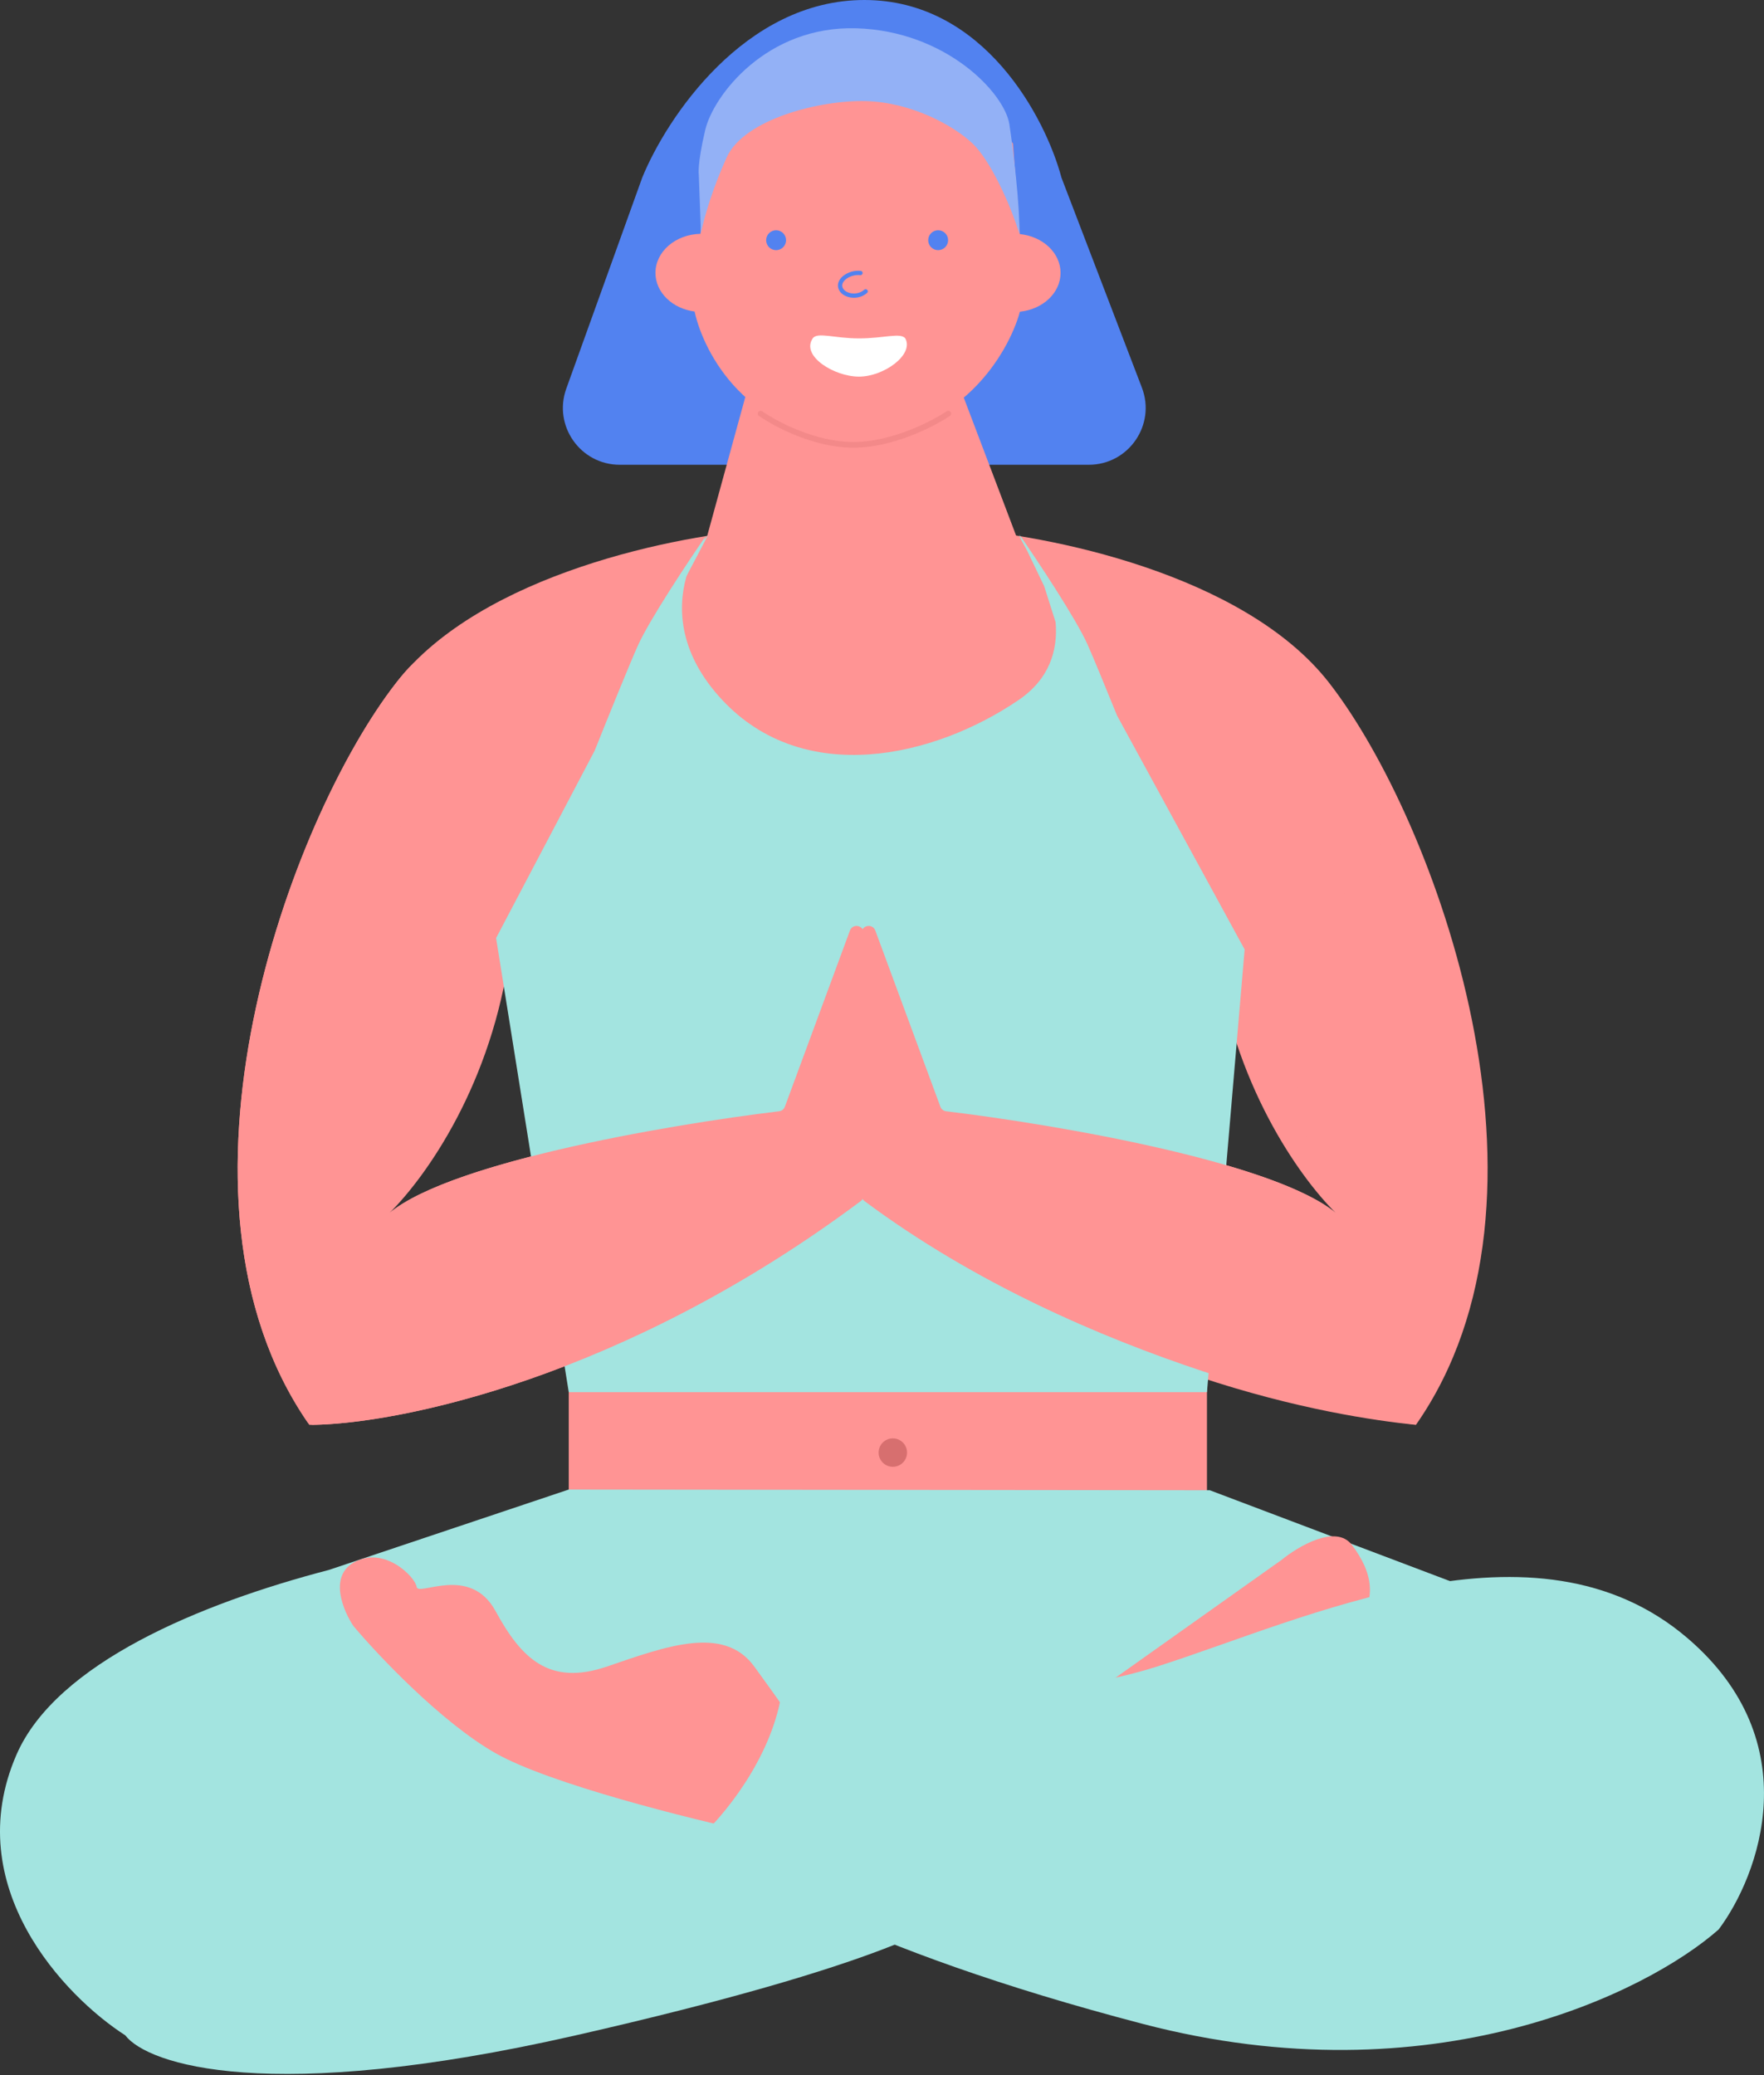 <svg width="1241" height="1460" viewBox="0 0 1241 1460" fill="none" xmlns="http://www.w3.org/2000/svg">
<rect x="0" y="0" width="1241" height="1460" fill="#333333" stroke="none"/>
<path d="M400.121 1081V970H849.121V1081H400.121Z" fill="#FF9494"/>
<path d="M746.752 124.979L803.323 272.694C813.354 298.886 794.016 327 765.969 327H436.026C408.324 327 389.009 299.522 398.388 273.456L451.817 124.979C468.779 83.319 523.785 0 608.112 0C692.438 0 735.675 83.319 746.752 124.979Z" fill="#5282F0"/>
<path d="M474.621 460.5L528.121 265.5H672.621L766.121 512L745.121 573L466.121 580.5L474.621 460.5Z" fill="#FF9494"/>
<path fill-rule="evenodd" clip-rule="evenodd" d="M540.621 372C478.288 376 338.621 403.3 278.621 480.5C203.621 577 106.121 843 217.621 1002.5C277.033 1002.5 437.945 970.794 606.871 844.063C775.802 970.776 938.086 996.509 996.121 1002.5C1107.62 843 1010.12 577 935.121 480.5C875.121 403.3 735.454 376 673.121 372L855.121 669.5C867.478 762.361 913.804 827.707 939.635 853.315C895.554 816.922 738.566 790.453 662.621 781.5L607.621 632.562V628.5L606.871 630.531L606.121 628.5V632.562L551.121 781.5C475.177 790.453 318.188 816.922 274.107 853.315C299.938 827.707 346.265 762.361 358.621 669.5L540.621 372Z" fill="#FF9494"/>
<path fill-rule="evenodd" clip-rule="evenodd" d="M717.483 164.692L712.621 101C699.954 82.333 659.821 45 600.621 45C541.421 45 506.954 87 497.121 108L492.794 164.509C475.227 164.88 461.121 177.046 461.121 192C461.121 205.761 473.066 217.161 488.66 219.182C495.083 248.741 526.374 307.5 600.621 307.5C674.768 307.5 709.385 248.901 717.539 219.302C733.641 217.665 746.121 206.066 746.121 192C746.121 177.918 733.612 166.308 717.483 164.692Z" fill="#FF9494"/>
<path d="M636.899 238.088C643.121 249.619 621.711 264.994 604.329 264.994C586.947 264.994 563.341 250.474 571.758 238.088C574.951 233.39 586.947 238.088 604.329 238.088C621.711 238.088 633.606 233.817 636.899 238.088Z" fill="white"/>
<path d="M535.121 291C545.503 298.333 573.09 313 600.38 313C627.669 313 656.245 298.333 667.121 291" stroke="#D76F6F" stroke-opacity="0.3" stroke-width="4" stroke-linecap="round" stroke-linejoin="round"/>
<path d="M491.621 123L493.121 164C495.639 152.069 501.379 132.491 511.221 110.77C523.523 83.62 577.44 70.197 609.427 71.136C641.413 72.076 670.7 88.28 684.087 100.841C696.743 112.718 711.044 144.313 717.121 164.5C717.669 145.841 712.803 105.186 710.121 87.5C706.769 65.392 665.4 21.759 602.428 19.909C539.455 18.059 501.895 67 496.121 91.5C490.347 116 491.621 123 491.621 123Z" fill="#93B1F6"/>
<path fill-rule="evenodd" clip-rule="evenodd" d="M400.121 1048L851.122 1048.5L1058.62 1127V1200.5L544.83 1240.38L677.122 1339.5C676.455 1349.83 621.122 1382.8 405.122 1432C189.122 1481.2 103.789 1452.5 88.122 1432C45.789 1404.83 -28.778 1327.3 11.622 1234.5C39.687 1170.04 141.277 1128.06 231.315 1104.58L400.121 1048Z" fill="#A3E4E0"/>
<path d="M901.622 1097.5L781.122 1183L791.622 1196.5C838.289 1186.17 935.522 1161.6 951.122 1146C970.622 1126.5 965.122 1105.5 951.122 1087C939.922 1072.2 913.455 1087.83 901.622 1097.5Z" fill="#FF9494"/>
<path d="M530.622 1289.5L561.122 1215.5C558.122 1211 547.822 1196.1 530.622 1172.5C509.122 1143 468.122 1158.5 427.122 1172.5C386.122 1186.5 366.622 1166.5 348.622 1133.5C330.622 1100.5 294.122 1123.5 293.122 1116.5C292.122 1109.5 270.122 1087 248.622 1099.5C231.422 1109.5 241.455 1133.33 248.622 1144C266.122 1164.83 310.622 1211.9 348.622 1233.5C386.622 1255.1 485.789 1279.83 530.622 1289.5Z" fill="#FF9494"/>
<path d="M814.122 1172.5C730.122 1199.3 602.789 1197.33 549.622 1193C541.622 1239 507.955 1278.83 492.122 1293C511.289 1314.5 600.522 1370.8 804.122 1424C1007.72 1477.2 1158.96 1401.83 1209.12 1357.5C1237.46 1319.67 1272.72 1225.7 1187.12 1152.5C1080.12 1061 919.122 1139 814.122 1172.5Z" fill="#A3E4E0"/>
<circle cx="628.121" cy="1022" r="10" fill="#D76F6F"/>
<path fill-rule="evenodd" clip-rule="evenodd" d="M717.121 376C729.788 394.333 757.121 435.5 765.121 453.5C769.521 463.401 777.754 483.437 785.825 503.373L875.621 668L849.121 979.5H400.121L349 660L418.311 528.23C428.561 502.649 442.409 468.476 448.621 454.5C456.621 436.5 483.954 395.333 496.621 377L494.949 380.488C496.012 379.031 497.076 377.699 498.121 376.5L483.881 403.573L482.875 405.672C476.287 428.945 478.299 460.603 508.121 492.5C565.621 554 657.121 533 716.621 492.5C738.25 477.778 744.318 457.681 742.64 437.773L734.621 412.5L722.734 387.707L716.621 376.5C717.275 377.329 717.937 378.195 718.604 379.094L717.121 376Z" fill="#A3E4E0"/>
<path d="M278.621 480.5C337.423 404.841 245.111 614.348 300.077 618.977C302.143 619.151 304.026 617.691 304.64 615.71L310.057 598.218C311.87 592.364 320.852 594.278 320.083 600.358C307.383 700.722 290.135 833.335 270.64 856.429C308.752 818.912 468.933 791.405 548.138 781.856C550.005 781.631 551.531 780.39 552.183 778.626L597.931 654.742C599.864 649.506 607.621 650.893 607.621 656.474V841.004C607.621 842.576 606.866 844.069 605.607 845.01C439.487 969.2 281.346 1001.6 220.153 1002.48C218.521 1002.51 217.055 1001.7 216.134 1000.35C106.995 840.618 203.957 576.568 278.621 480.5Z" fill="#FF9494"/>
<path d="M996.121 605.5C937.063 529.513 1004.76 629.273 947.459 628.61C945.75 628.59 944.01 629.336 943.002 630.717L903.804 684.38C903.044 685.42 902.719 686.737 902.888 688.013C915.257 781.187 919.993 831.655 941.266 854.713C900.104 818.074 743.597 791.259 665.603 781.856C663.736 781.631 662.21 780.39 661.559 778.626L615.811 654.742C613.878 649.507 606.121 650.893 606.121 656.474V841.004C606.121 842.576 606.863 844.06 608.124 845C763.115 960.556 960.303 996.65 991.796 1001.82C994.327 1002.24 996.555 1000.75 997.147 998.251C1005.89 961.403 1065.87 695.241 996.121 605.5Z" fill="#FF9494"/>
<circle cx="546" cy="169" r="7" fill="#5282F0"/>
<circle cx="660" cy="169" r="7" fill="#5282F0"/>
<path d="M605.354 192.082C597.757 191.266 589.563 196.658 591.214 202.374C592.866 208.089 603.055 210.285 609 204.977" stroke="#5282F0" stroke-width="3" stroke-linecap="round"/>
</svg>
